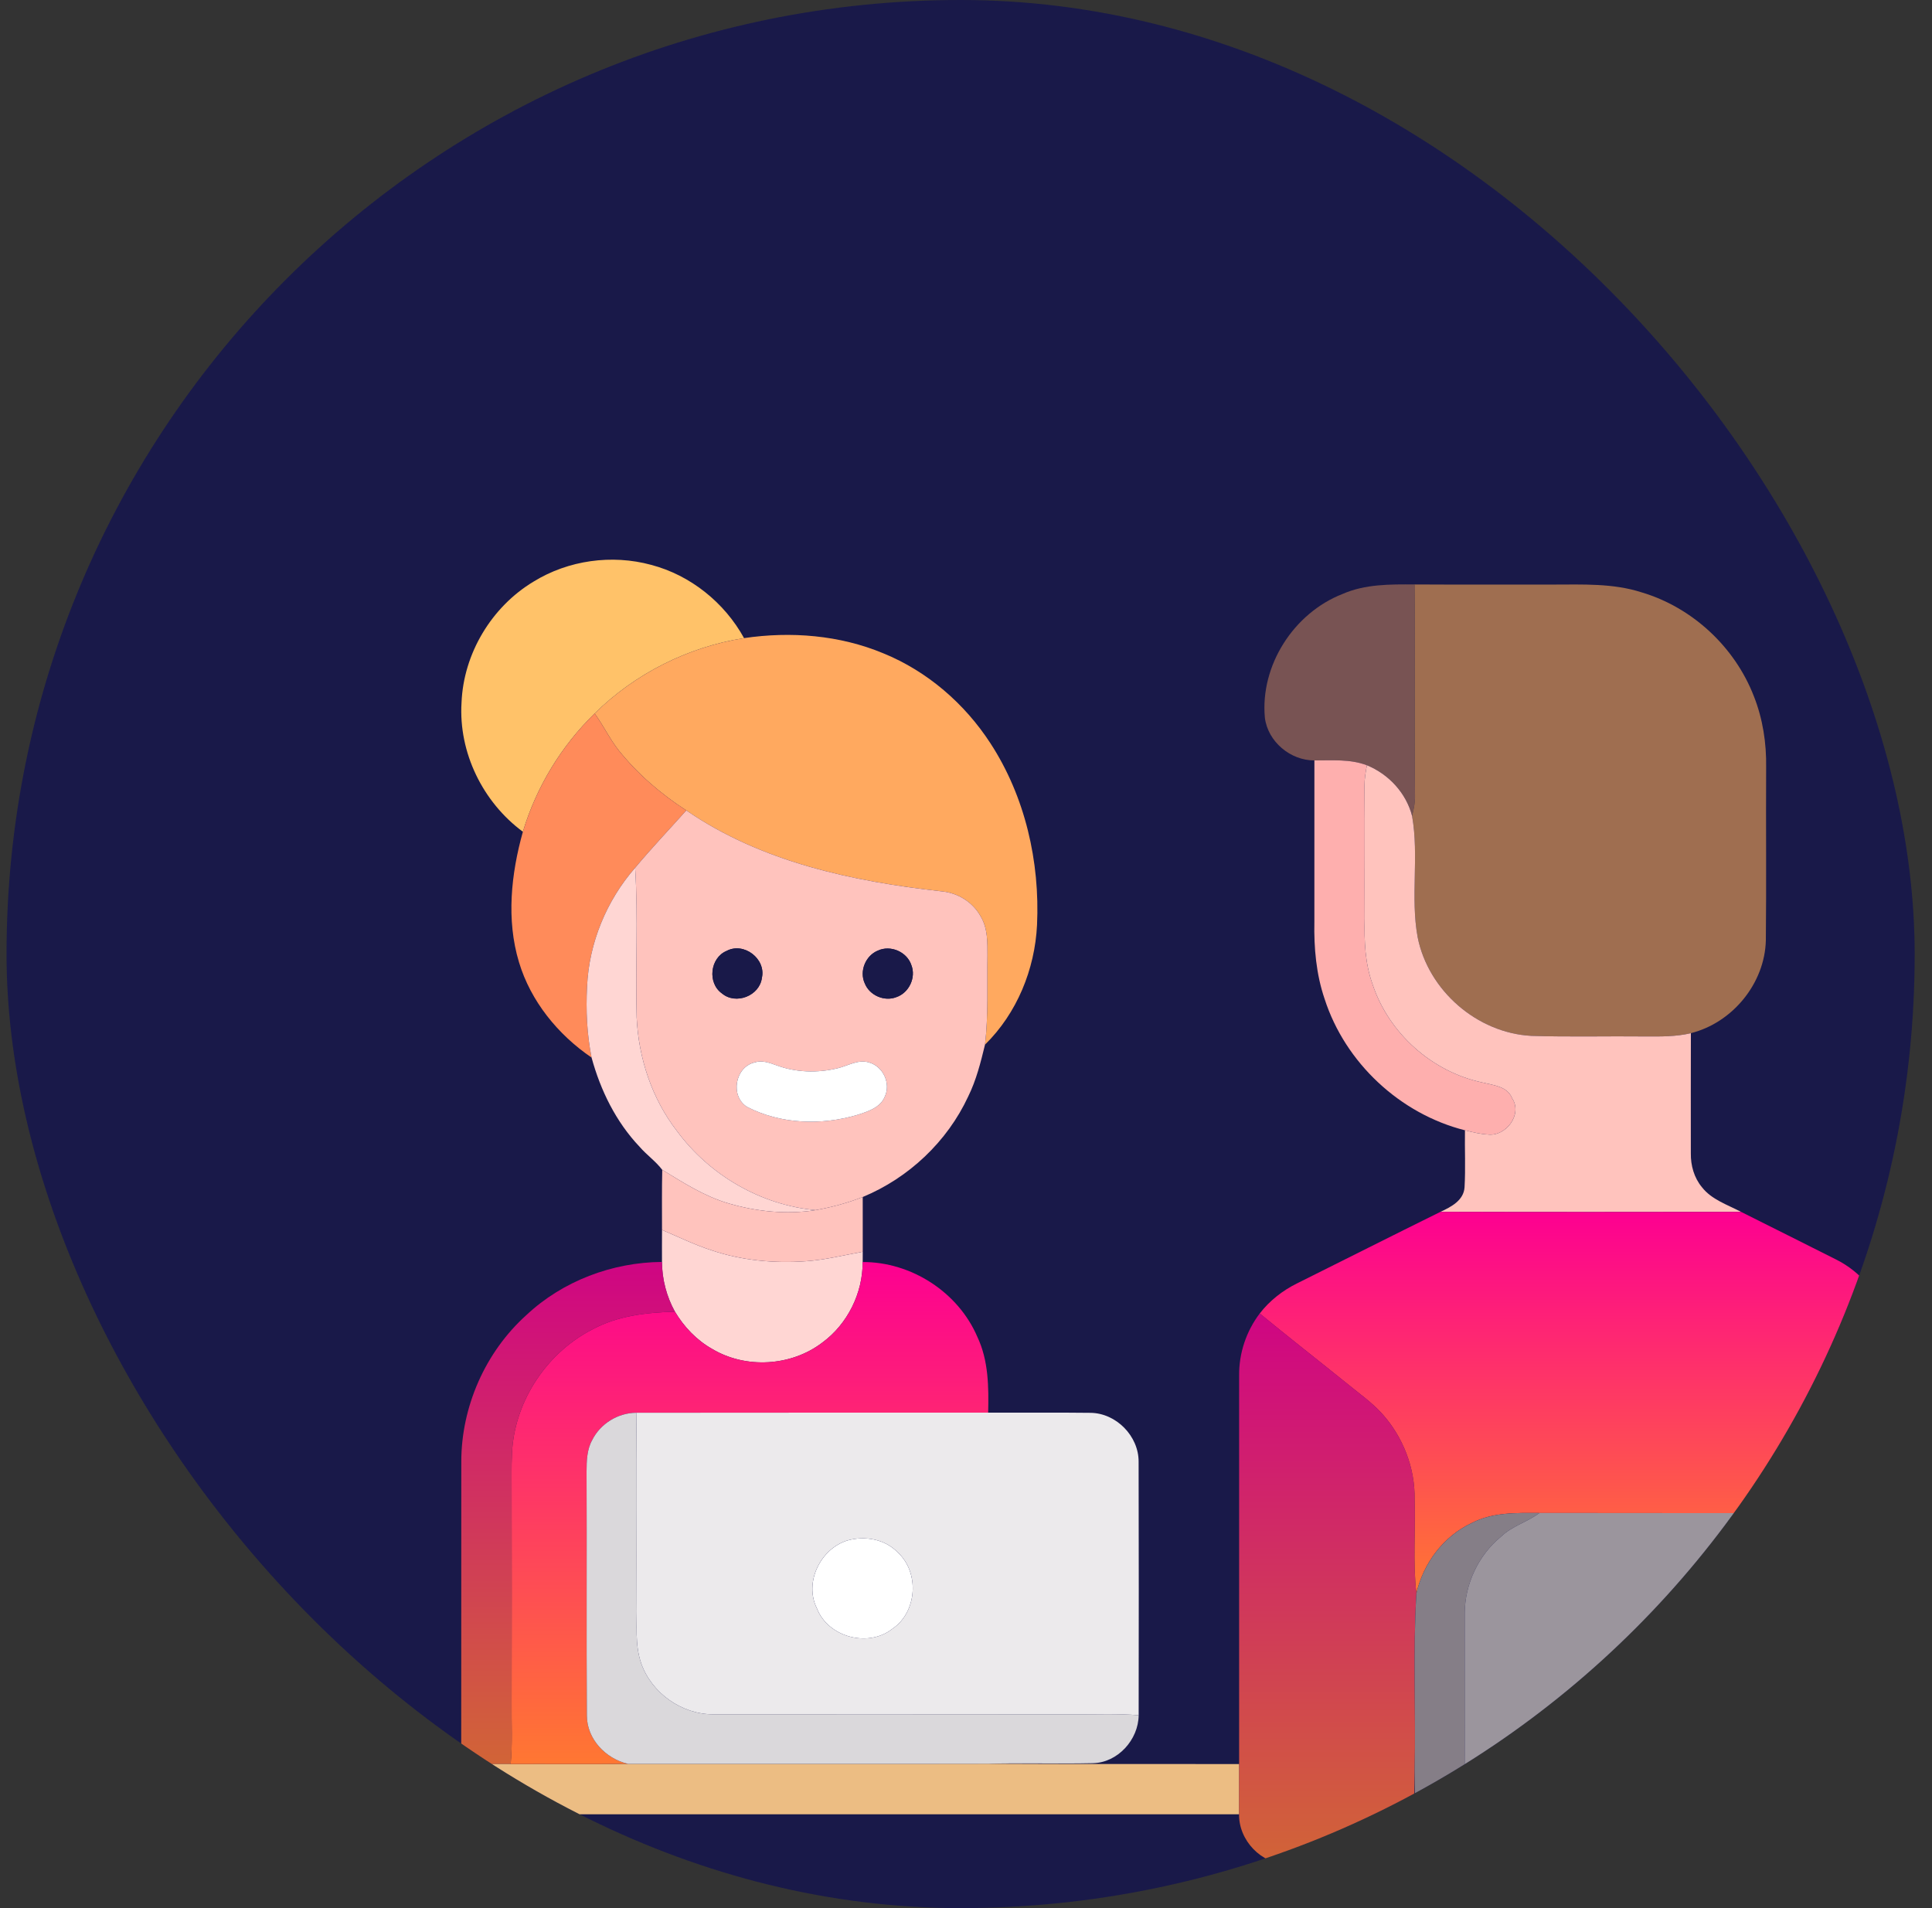 <svg width="81" height="80" viewBox="0 0 81 80" fill="none" xmlns="http://www.w3.org/2000/svg">
<rect x="0" y="0" width="81" height="80" fill="#333333" stroke="none"/>
<g clip-path="url(#clip0_595_303)">
<rect x="0.274" width="80" height="80" rx="40" fill="#191949"/>
<g clip-path="url(#clip1_595_303)">
<path d="M22.369 24.385C23.824 23.487 25.651 23.234 27.298 23.682C28.948 24.115 30.375 25.264 31.195 26.754C28.847 27.123 26.62 28.243 24.93 29.914C23.53 31.278 22.485 33 21.922 34.872C20.243 33.633 19.221 31.552 19.35 29.458C19.432 27.403 20.608 25.443 22.369 24.385Z" fill="#FFC269"/>
<path d="M56.284 24.904C57.234 24.486 58.289 24.497 59.305 24.504C59.338 27.448 59.291 30.392 59.325 33.337C59.335 33.633 59.273 33.925 59.202 34.211C58.955 33.25 58.221 32.458 57.308 32.085C56.605 31.816 55.843 31.886 55.107 31.882C54.103 31.886 53.16 31.1 53.031 30.097C52.826 27.901 54.241 25.703 56.284 24.904Z" fill="#785353"/>
<path d="M59.305 24.504C61.24 24.516 63.177 24.505 65.112 24.509C66.354 24.509 67.626 24.448 68.825 24.835C70.951 25.467 72.733 27.124 73.532 29.192C73.906 30.137 74.063 31.159 74.046 32.173C74.034 34.591 74.059 37.009 74.034 39.426C73.989 41.232 72.636 42.879 70.891 43.317C70.271 43.464 69.632 43.458 69.001 43.455C67.402 43.436 65.802 43.482 64.206 43.43C61.929 43.312 59.88 41.528 59.436 39.295C59.127 37.618 59.501 35.888 59.202 34.21C59.273 33.924 59.335 33.633 59.325 33.337C59.291 30.392 59.338 27.448 59.305 24.504Z" fill="#9F6E50"/>
<path d="M31.195 26.754C33.152 26.464 35.2 26.626 37.036 27.392C38.877 28.143 40.444 29.499 41.523 31.161C42.981 33.4 43.602 36.127 43.478 38.782C43.387 40.644 42.635 42.484 41.297 43.798C41.444 42.56 41.38 41.311 41.4 40.068C41.4 39.516 41.415 38.924 41.121 38.432C40.799 37.831 40.165 37.437 39.49 37.372C35.757 36.958 31.917 36.142 28.774 33.978C27.711 33.293 26.743 32.458 25.948 31.471C25.561 30.985 25.298 30.414 24.929 29.914C26.62 28.243 28.847 27.123 31.195 26.754Z" fill="#FFA95F"/>
<path d="M24.929 29.914C25.298 30.414 25.561 30.985 25.948 31.471C26.743 32.458 27.711 33.293 28.774 33.977C28.058 34.779 27.318 35.557 26.629 36.383C25.429 37.755 24.694 39.534 24.613 41.359C24.561 42.356 24.606 43.36 24.802 44.34C23.395 43.381 22.252 41.983 21.758 40.339C21.221 38.559 21.428 36.638 21.922 34.872C22.485 33 23.53 31.279 24.929 29.914Z" fill="#FF8B5A"/>
<path d="M55.107 31.882C55.842 31.886 56.605 31.816 57.308 32.085C57.256 32.37 57.204 32.656 57.207 32.946C57.227 34.803 57.204 36.661 57.215 38.517C57.191 39.449 57.229 40.4 57.551 41.284C58.232 43.324 60.036 44.935 62.14 45.383C62.597 45.5 63.198 45.538 63.398 46.049C63.842 46.724 63.137 47.654 62.385 47.566C62.056 47.547 61.736 47.468 61.419 47.389C58.693 46.701 56.396 44.556 55.534 41.879C55.181 40.842 55.084 39.739 55.106 38.651C55.108 36.394 55.106 34.138 55.107 31.882Z" fill="#FEAFAE"/>
<path d="M57.207 32.946C57.204 32.656 57.256 32.37 57.308 32.085C58.221 32.458 58.955 33.25 59.202 34.211C59.501 35.888 59.127 37.618 59.436 39.295C59.88 41.528 61.929 43.312 64.206 43.43C65.802 43.482 67.403 43.437 69.001 43.455C69.632 43.459 70.271 43.464 70.891 43.318C70.885 44.996 70.889 46.675 70.889 48.354C70.881 48.862 71.025 49.377 71.352 49.772C71.762 50.3 72.425 50.508 72.996 50.81C68.795 50.815 64.595 50.821 60.394 50.807C60.835 50.604 61.367 50.33 61.402 49.778C61.448 48.983 61.406 48.185 61.419 47.389C61.736 47.468 62.056 47.547 62.385 47.566C63.137 47.654 63.843 46.725 63.398 46.049C63.198 45.538 62.597 45.5 62.14 45.383C60.037 44.936 58.232 43.324 57.551 41.284C57.229 40.4 57.191 39.449 57.215 38.517C57.204 36.661 57.228 34.803 57.207 32.946Z" fill="#FFC3BD"/>
<path d="M28.774 33.977C31.917 36.142 35.757 36.958 39.49 37.372C40.165 37.437 40.799 37.831 41.121 38.432C41.415 38.924 41.4 39.516 41.4 40.068C41.38 41.311 41.444 42.56 41.297 43.798C41.117 44.538 40.931 45.285 40.592 45.972C39.713 47.865 38.096 49.389 36.17 50.186C35.535 50.439 34.87 50.612 34.2 50.736C31.904 50.528 29.744 49.271 28.382 47.42C27.332 46.064 26.771 44.363 26.693 42.66C26.636 40.568 26.759 38.471 26.629 36.383C27.318 35.557 28.058 34.779 28.774 33.977ZM30.465 39.868C29.766 40.159 29.651 41.218 30.271 41.653C30.853 42.142 31.85 41.75 31.943 40.996C32.122 40.202 31.187 39.484 30.465 39.868ZM36.801 39.857C36.289 40.068 36.022 40.718 36.255 41.227C36.453 41.732 37.076 42.005 37.582 41.806C38.109 41.627 38.414 40.987 38.21 40.466C38.029 39.908 37.334 39.606 36.801 39.857ZM31.638 44.543C30.816 44.736 30.602 45.957 31.32 46.407C32.73 47.136 34.439 47.192 35.946 46.743C36.383 46.603 36.901 46.444 37.094 45.982C37.359 45.43 37.027 44.71 36.439 44.547C35.982 44.4 35.553 44.686 35.12 44.788C34.275 44.994 33.361 44.968 32.542 44.66C32.255 44.558 31.943 44.441 31.638 44.543Z" fill="#FFC3BD"/>
<path d="M24.613 41.359C24.694 39.534 25.429 37.755 26.629 36.383C26.759 38.471 26.636 40.568 26.692 42.66C26.771 44.364 27.332 46.065 28.382 47.42C29.744 49.271 31.904 50.528 34.199 50.736C32.977 50.928 31.711 50.798 30.529 50.45C29.529 50.154 28.647 49.586 27.764 49.046C27.49 48.685 27.112 48.423 26.816 48.081C25.826 47.038 25.178 45.719 24.802 44.34C24.606 43.36 24.561 42.356 24.613 41.359Z" fill="#FFD6D3"/>
<path d="M27.756 51.565C28.449 51.861 29.129 52.195 29.85 52.426C31.113 52.85 32.464 52.973 33.789 52.879C34.594 52.822 35.38 52.625 36.171 52.481C36.171 52.589 36.17 52.805 36.169 52.912C36.172 54.221 35.534 55.51 34.479 56.287C33.174 57.286 31.27 57.399 29.858 56.556C29.207 56.189 28.678 55.632 28.297 54.993C27.946 54.356 27.758 53.636 27.754 52.908C27.749 52.461 27.756 52.011 27.756 51.565Z" fill="#FFD6D3"/>
<path d="M30.465 39.867C31.187 39.484 32.122 40.202 31.943 40.996C31.85 41.75 30.853 42.142 30.271 41.653C29.651 41.218 29.766 40.159 30.465 39.867Z" fill="#191949"/>
<path d="M36.801 39.857C37.334 39.606 38.029 39.907 38.21 40.465C38.414 40.987 38.109 41.627 37.582 41.805C37.076 42.005 36.453 41.731 36.255 41.227C36.022 40.718 36.289 40.068 36.801 39.857Z" fill="#191949"/>
<path opacity="0.8" d="M22.069 55.136C23.592 53.707 25.67 52.924 27.754 52.908C27.758 53.636 27.946 54.356 28.297 54.993C27.117 55.028 25.909 55.16 24.853 55.729C23.04 56.651 21.741 58.501 21.498 60.519C21.436 61.079 21.451 61.644 21.45 62.206C21.456 65.269 21.454 68.331 21.45 71.394C21.441 72.25 21.49 73.108 21.41 73.961C20.718 73.96 20.028 73.96 19.337 73.96C19.34 69.74 19.336 65.518 19.34 61.298C19.335 58.984 20.346 56.686 22.069 55.136Z" fill="url(#paint0_linear_595_303)"/>
<path d="M31.638 44.544C31.943 44.441 32.255 44.558 32.543 44.66C33.361 44.968 34.275 44.994 35.12 44.788C35.554 44.686 35.982 44.4 36.439 44.547C37.027 44.711 37.359 45.43 37.094 45.982C36.901 46.444 36.383 46.603 35.946 46.743C34.439 47.192 32.73 47.136 31.321 46.408C30.602 45.957 30.816 44.736 31.638 44.544Z" fill="white"/>
<path d="M35.514 64.59C36.246 64.379 37.101 64.523 37.64 65.089C38.561 65.931 38.453 67.591 37.413 68.291C36.396 69.093 34.714 68.642 34.248 67.43C33.708 66.351 34.391 64.948 35.514 64.59Z" fill="white"/>
<path d="M27.765 49.046C28.647 49.586 29.529 50.154 30.53 50.45C31.712 50.798 32.977 50.928 34.2 50.736C34.87 50.612 35.535 50.438 36.17 50.186C36.171 50.951 36.169 51.716 36.171 52.481C35.38 52.625 34.594 52.822 33.789 52.879C32.464 52.973 31.113 52.85 29.85 52.426C29.129 52.195 28.449 51.861 27.755 51.565C27.755 50.725 27.746 49.886 27.765 49.046Z" fill="#FFC3BD"/>
<path d="M16.181 74.903C16.247 74.447 16.601 74.022 17.078 73.979C17.829 73.929 18.585 73.975 19.337 73.96C20.028 73.96 20.718 73.96 21.41 73.961C23.049 73.953 24.687 73.973 26.326 73.951C31.344 73.948 36.361 73.957 41.38 73.946C44.904 73.962 48.428 73.959 51.951 73.96C51.954 74.661 51.946 75.364 51.949 76.066C40.416 76.065 28.883 76.069 17.35 76.065C16.797 76.114 16.296 75.716 16.181 75.183V74.903Z" fill="#ECBD83"/>
<path d="M54.383 53.806C56.387 52.807 58.386 51.799 60.394 50.807C64.594 50.82 68.795 50.815 72.996 50.81C74.319 51.475 75.648 52.132 76.97 52.802C78.028 53.325 78.842 54.312 79.151 55.452C79.349 56.133 79.299 56.848 79.304 57.547C79.305 59.553 79.3 61.561 79.307 63.567C78.939 63.486 78.564 63.446 78.188 63.439C73.639 63.437 69.09 63.444 64.541 63.434C63.582 63.429 62.574 63.399 61.699 63.856C60.519 64.409 59.673 65.541 59.384 66.802C59.229 65.492 59.352 64.169 59.308 62.853C59.33 61.543 58.82 60.244 57.947 59.273C57.517 58.797 56.988 58.428 56.495 58.023C55.27 57.035 54.029 56.068 52.815 55.069C53.23 54.532 53.775 54.105 54.383 53.806Z" fill="url(#paint1_linear_595_303)"/>
<path d="M36.168 52.912C38.205 52.906 40.174 54.175 40.976 56.05C41.446 57.041 41.454 58.155 41.429 59.228C36.511 59.231 31.594 59.223 26.676 59.232C25.911 59.235 25.173 59.688 24.83 60.374C24.607 60.774 24.594 61.244 24.592 61.691C24.608 65.103 24.582 68.515 24.605 71.927C24.605 72.913 25.393 73.735 26.326 73.951C24.687 73.973 23.049 73.953 21.41 73.961C21.49 73.108 21.441 72.25 21.45 71.394C21.454 68.331 21.456 65.269 21.45 62.206C21.451 61.644 21.436 61.08 21.498 60.519C21.741 58.501 23.04 56.651 24.853 55.729C25.909 55.16 27.117 55.028 28.297 54.993C28.678 55.632 29.206 56.189 29.858 56.556C31.27 57.399 33.174 57.286 34.479 56.287C35.534 55.511 36.172 54.221 36.168 52.912Z" fill="url(#paint2_linear_595_303)"/>
<path d="M52.815 55.069C54.029 56.069 55.27 57.035 56.495 58.023C56.988 58.428 57.517 58.797 57.947 59.274C58.82 60.245 59.33 61.543 59.308 62.853C59.352 64.169 59.229 65.493 59.384 66.803C59.233 69.263 59.364 71.732 59.31 74.197C59.282 75.521 59.297 76.847 59.303 78.171C57.531 78.165 55.757 78.184 53.985 78.163C52.883 78.157 51.932 77.162 51.949 76.066C51.946 75.365 51.954 74.662 51.951 73.96C51.951 68.531 51.95 63.102 51.951 57.671C51.941 56.739 52.25 55.811 52.815 55.069Z" fill="url(#paint3_linear_595_303)" fill-opacity="0.8"/>
<path d="M24.83 60.374C25.173 59.688 25.911 59.235 26.676 59.232C26.713 61.905 26.678 64.579 26.695 67.252C26.713 68.087 26.605 68.95 26.888 69.754C27.329 70.99 28.585 71.878 29.899 71.874C34.95 71.874 40.001 71.869 45.053 71.877C45.948 71.882 46.844 71.841 47.739 71.913C47.73 72.94 46.862 73.904 45.818 73.924C44.339 73.955 42.858 73.911 41.38 73.946C36.361 73.957 31.344 73.948 26.326 73.951C25.393 73.735 24.605 72.913 24.605 71.927C24.582 68.515 24.608 65.103 24.592 61.691C24.594 61.244 24.607 60.774 24.83 60.374Z" fill="#DAD8DB"/>
<path d="M26.676 59.232C31.594 59.223 36.511 59.231 41.429 59.228C42.858 59.233 44.288 59.217 45.715 59.235C46.794 59.244 47.743 60.208 47.737 61.286C47.747 64.828 47.744 68.371 47.739 71.913C46.844 71.841 45.949 71.882 45.053 71.877C40.002 71.869 34.95 71.874 29.899 71.874C28.585 71.878 27.329 70.99 26.888 69.754C26.605 68.95 26.713 68.087 26.695 67.252C26.678 64.579 26.713 61.905 26.676 59.232ZM35.513 64.59C34.391 64.947 33.708 66.351 34.247 67.43C34.713 68.642 36.396 69.092 37.413 68.291C38.453 67.591 38.561 65.931 37.64 65.088C37.1 64.523 36.246 64.379 35.513 64.59Z" fill="#ECEAEC"/>
<path d="M61.699 63.856C62.574 63.399 63.582 63.429 64.542 63.434C64.035 63.813 63.397 63.978 62.936 64.422C61.986 65.2 61.419 66.404 61.409 67.628C61.407 70.828 61.415 74.027 61.406 77.226C61.41 77.543 61.446 77.858 61.489 78.171C60.768 78.171 60.047 78.17 59.326 78.174C59.305 76.848 59.332 75.522 59.31 74.197C59.364 71.732 59.233 69.263 59.384 66.802C59.673 65.542 60.52 64.409 61.699 63.856Z" fill="#857E87"/>
<path d="M64.542 63.434C69.091 63.444 73.639 63.437 78.188 63.439C78.564 63.446 78.939 63.486 79.307 63.567C81.085 64.014 82.439 65.71 82.46 67.547V76.247C82.367 77.291 81.436 78.176 80.38 78.164C74.083 78.18 67.786 78.167 61.489 78.171C61.446 77.858 61.41 77.543 61.406 77.226C61.415 74.027 61.407 70.828 61.409 67.628C61.419 66.404 61.986 65.2 62.936 64.422C63.397 63.978 64.035 63.813 64.542 63.434Z" fill="#9B959D"/>
</g>
</g>
<defs>
<linearGradient id="paint0_linear_595_303" x1="23.817" y1="52.908" x2="23.817" y2="73.961" gradientUnits="userSpaceOnUse">
<stop stop-color="#FD0091"/>
<stop offset="0" stop-color="#FD0091"/>
<stop offset="1" stop-color="#FF7732"/>
</linearGradient>
<linearGradient id="paint1_linear_595_303" x1="66.061" y1="50.807" x2="66.061" y2="66.802" gradientUnits="userSpaceOnUse">
<stop stop-color="#FD0091"/>
<stop offset="0" stop-color="#FD0091"/>
<stop offset="1" stop-color="#FF7732"/>
</linearGradient>
<linearGradient id="paint2_linear_595_303" x1="31.423" y1="52.912" x2="31.423" y2="73.962" gradientUnits="userSpaceOnUse">
<stop stop-color="#FD0091"/>
<stop offset="0" stop-color="#FD0091"/>
<stop offset="1" stop-color="#FF7732"/>
</linearGradient>
<linearGradient id="paint3_linear_595_303" x1="55.666" y1="55.069" x2="55.666" y2="78.173" gradientUnits="userSpaceOnUse">
<stop stop-color="#FD0091"/>
<stop offset="1" stop-color="#FF7732"/>
</linearGradient>
<clipPath id="clip0_595_303">
<rect x="0.274" width="80" height="80" rx="40" fill="white"/>
</clipPath>
<clipPath id="clip1_595_303">
<rect width="66.279" height="66.279" fill="white" transform="translate(16.181 17.674)"/>
</clipPath>
</defs>
</svg>
